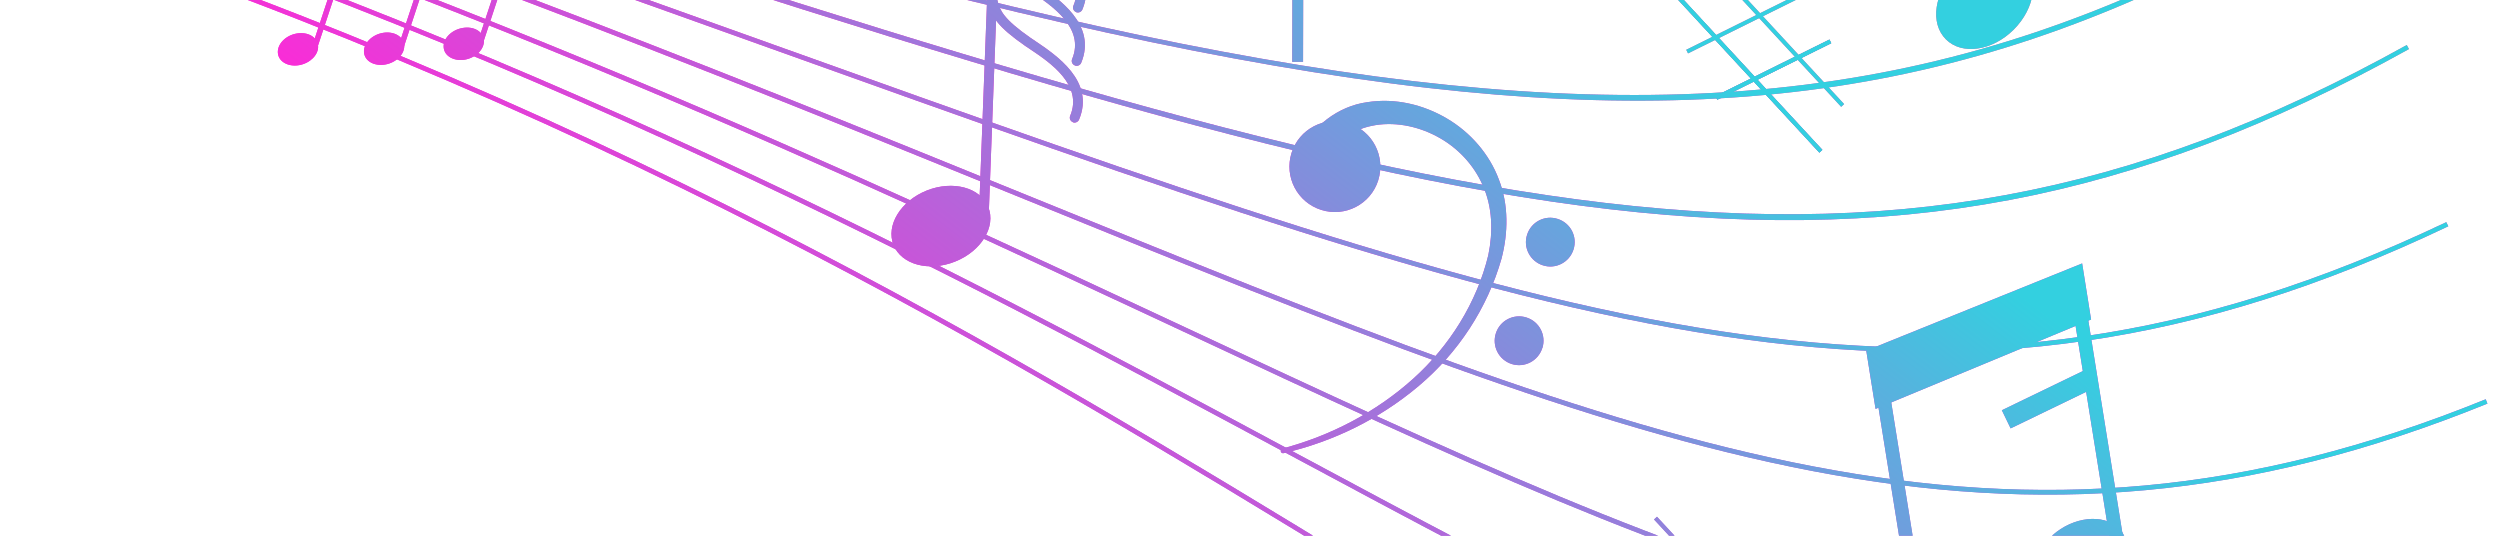 <svg width="336" height="72" viewBox="0 0 336 72" fill="none" xmlns="http://www.w3.org/2000/svg">
<path d="M132.83 27.837C133.882 30.474 131.889 33.755 128.373 35.154C124.857 36.565 121.155 35.575 120.091 32.938C119.039 30.301 121.032 27.02 124.548 25.609C128.063 24.21 131.765 25.201 132.83 27.837Z" fill="url(#paint0_linear_38_10)"/>
<path d="M132.013 29.93C131.74 29.843 131.542 29.583 131.555 29.274L133.213 -14.638C133.226 -14.997 133.535 -15.282 133.894 -15.269C134.253 -15.257 134.538 -14.947 134.526 -14.588L132.867 29.323C132.854 29.682 132.545 29.967 132.186 29.955C132.124 29.955 132.062 29.942 132.013 29.93Z" fill="url(#paint1_linear_38_10)"/>
<path d="M144.665 1.641C144.665 1.641 144.628 1.641 144.615 1.617C144.281 1.48 144.12 1.097 144.269 0.762C146.014 -3.397 141.545 -6.393 138.871 -8.188L138.19 -8.646C134.526 -11.197 133.647 -12.596 133.226 -14.428C133.152 -14.787 133.362 -15.134 133.721 -15.208C134.08 -15.282 134.427 -15.072 134.501 -14.713C134.798 -13.425 135.306 -12.237 138.933 -9.711L139.602 -9.265C142.412 -7.384 147.624 -3.868 145.47 1.282C145.334 1.592 144.987 1.753 144.665 1.654V1.641Z" fill="url(#paint2_linear_38_10)"/>
<path d="M144.244 16.436C144.244 16.436 144.207 16.436 144.182 16.411C143.848 16.275 143.687 15.891 143.836 15.557C145.581 11.398 141.1 8.389 138.425 6.594L137.757 6.148C134.092 3.598 133.213 2.199 132.793 0.367C132.718 0.008 132.929 -0.339 133.288 -0.413C133.634 -0.5 133.993 -0.277 134.068 0.082C134.365 1.37 134.872 2.558 138.5 5.084L139.143 5.517C141.954 7.411 147.19 10.915 145.024 16.077C144.888 16.387 144.541 16.548 144.219 16.448L144.244 16.436Z" fill="url(#paint3_linear_38_10)"/>
<path d="M144.492 8.809C144.492 8.809 144.455 8.809 144.442 8.784C144.108 8.648 143.947 8.265 144.096 7.93C145.829 3.771 141.372 0.775 138.71 -1.02L138.029 -1.491C134.377 -4.016 133.486 -5.415 133.065 -7.26C132.991 -7.607 133.201 -7.966 133.56 -8.04C133.907 -8.114 134.266 -7.904 134.34 -7.545C134.637 -6.245 135.157 -5.056 138.772 -2.556L139.441 -2.098C142.239 -0.216 147.451 3.3 145.309 8.45C145.173 8.76 144.826 8.921 144.504 8.822L144.492 8.809Z" fill="url(#paint4_linear_38_10)"/>
<path d="M253.532 50.011L251.747 50.297L257.322 85.061L259.106 84.775L253.532 50.011Z" fill="url(#paint5_linear_38_10)"/>
<path d="M285.314 71.688C286.837 74.015 285.537 77.556 282.429 79.574C279.322 81.604 275.559 81.344 274.048 79.004C272.538 76.677 273.825 73.136 276.945 71.106C280.065 69.088 283.816 69.335 285.326 71.675L285.314 71.688Z" fill="url(#paint6_linear_38_10)"/>
<path d="M279.894 38.233L278.109 38.519L283.684 73.284L285.468 72.998L279.894 38.233Z" fill="url(#paint7_linear_38_10)"/>
<path d="M252.074 54.962L281.043 42.942L279.842 35.402L250.823 47.126L252.074 54.962Z" fill="url(#paint8_linear_38_10)"/>
<path d="M280.828 49.437L269.048 55.135L270.229 57.575L282.009 51.878L280.828 49.437Z" fill="url(#paint9_linear_38_10)"/>
<path d="M271.956 -5.143C274.122 -2.989 273.528 1.096 270.644 3.981C267.759 6.853 263.674 7.447 261.52 5.28C259.365 3.114 259.947 -0.971 262.832 -3.844C265.716 -6.716 269.814 -7.298 271.956 -5.131V-5.143Z" fill="url(#paint10_linear_38_10)"/>
<path d="M42.753 6.172C42.828 7.348 41.689 8.499 40.191 8.759C38.693 9.007 37.417 8.264 37.343 7.088C37.269 5.912 38.408 4.748 39.894 4.501C41.391 4.253 42.667 4.996 42.741 6.172H42.753Z" fill="url(#paint11_linear_38_10)"/>
<path d="M42.531 6.766L41.85 6.543L46.665 -8.016L47.346 -7.793L42.531 6.766Z" fill="url(#paint12_linear_38_10)"/>
<path d="M54.329 6.086C54.403 7.262 53.264 8.413 51.766 8.673C50.268 8.921 48.993 8.19 48.919 7.002C48.844 5.838 49.983 4.662 51.481 4.414C52.967 4.167 54.242 4.922 54.329 6.086Z" fill="url(#paint13_linear_38_10)"/>
<path d="M54.143 6.717L53.462 6.482L58.278 -8.064L58.946 -7.842L54.143 6.717Z" fill="url(#paint14_linear_38_10)"/>
<path d="M65.037 5.417C65.112 6.593 63.973 7.757 62.475 8.017C60.989 8.265 59.702 7.522 59.627 6.346C59.541 5.182 60.692 4.006 62.19 3.758C63.688 3.498 64.963 4.253 65.037 5.43V5.417Z" fill="url(#paint15_linear_38_10)"/>
<path d="M64.815 6.11L64.134 5.887L68.95 -8.672L69.618 -8.449L64.815 6.11Z" fill="url(#paint16_linear_38_10)"/>
<path d="M173.671 8.326L173.758 -29.928C170.539 -25.533 167.097 -22.983 163.507 -22.339C159.645 -21.633 156.438 -23.292 154.42 -24.815L155.312 -26.003C157.082 -24.666 159.905 -23.206 163.235 -23.8C166.924 -24.468 170.502 -27.464 173.869 -32.738C174.043 -33.01 174.389 -33.147 174.699 -33.048C174.699 -33.048 174.699 -33.048 174.711 -33.048C175.021 -32.949 175.231 -32.664 175.231 -32.342L175.132 8.314H173.647L173.671 8.326Z" fill="url(#paint17_linear_38_10)"/>
<path d="M225.022 -1.385L224.622 -1.016L244.522 20.512L244.922 20.142L225.022 -1.385Z" fill="url(#paint18_linear_38_10)"/>
<path d="M225.022 -1.385L224.622 -1.016L244.522 20.512L244.922 20.142L225.022 -1.385Z" fill="url(#paint19_linear_38_10)"/>
<path d="M227.948 -7.536L227.548 -7.166L247.451 14.358L247.851 13.988L227.948 -7.536Z" fill="url(#paint20_linear_38_10)"/>
<path d="M241.958 -0.912L226.63 6.688L226.871 7.176L242.2 -0.424L241.958 -0.912Z" fill="url(#paint21_linear_38_10)"/>
<path d="M245.877 5.318L230.559 12.912L230.801 13.4L246.119 5.806L245.877 5.318Z" fill="url(#paint22_linear_38_10)"/>
<path d="M245.877 5.318L230.559 12.912L230.801 13.4L246.119 5.806L245.877 5.318Z" fill="url(#paint23_linear_38_10)"/>
<path d="M222.7 69.448L222.3 69.818L242.207 91.339L242.607 90.969L222.7 69.448Z" fill="url(#paint24_linear_38_10)"/>
<path d="M211.48 33.533C210.935 35.254 209.09 36.219 207.37 35.662C205.649 35.117 204.683 33.273 205.24 31.552C205.785 29.819 207.63 28.866 209.35 29.423C211.084 29.967 212.037 31.812 211.48 33.533Z" fill="url(#paint25_linear_38_10)"/>
<path d="M207.283 46.781C206.738 48.514 204.893 49.467 203.173 48.923C201.452 48.378 200.486 46.533 201.043 44.8C201.588 43.079 203.433 42.126 205.153 42.671C206.887 43.216 207.84 45.06 207.295 46.781H207.283Z" fill="url(#paint26_linear_38_10)"/>
<path d="M185.234 24.236C184.219 27.455 180.79 29.225 177.571 28.21C174.352 27.195 172.569 23.765 173.584 20.547C174.6 17.328 178.029 15.545 181.248 16.56C184.466 17.576 186.249 21.005 185.234 24.224V24.236Z" fill="url(#paint27_linear_38_10)"/>
<path d="M172.384 60.274C178.834 58.578 184.949 55.372 189.889 50.94C194.829 46.52 198.493 40.64 200.028 34.289C200.684 31.132 200.585 27.839 199.31 24.979C198.085 22.119 195.831 19.767 193.108 18.331C190.397 16.883 187.19 16.301 184.33 16.92C181.458 17.502 179.156 19.421 178.153 22.095C177.794 23.06 176.717 23.555 175.751 23.196C174.785 22.837 174.29 21.76 174.649 20.795C174.649 20.782 174.662 20.758 174.674 20.745L174.711 20.646C176.234 16.982 179.911 14.258 183.724 13.738C187.524 13.132 191.325 14.072 194.47 15.929C197.626 17.786 200.177 20.708 201.452 24.137C202.789 27.567 202.69 31.342 201.811 34.734C199.904 41.457 195.943 47.436 190.681 51.868C185.432 56.3 179.156 59.371 172.508 60.906C172.334 60.943 172.173 60.844 172.136 60.671C172.099 60.51 172.198 60.336 172.359 60.299H172.384V60.274Z" fill="url(#paint28_linear_38_10)"/>
<path d="M-368.881 -27.34L-369.24 -27.847C-367.383 -29.122 -365.006 -30.942 -362.27 -33.059C-346.226 -45.427 -316.365 -68.441 -264.914 -80.685C-201.652 -95.727 -126.37 -89.153 -41.233 -61.236C-33.854 -58.809 -26.612 -56.482 -19.58 -54.254C178.004 8.265 239.916 -6.789 307.536 -65.346L307.944 -64.876C240.139 -6.17 178.041 8.921 -19.778 -53.66C-26.835 -55.888 -34.028 -58.215 -41.431 -60.642C-43.746 -61.409 -46.086 -62.152 -48.376 -62.883C-242.791 -124.399 -332.249 -55.417 -361.886 -32.576C-364.635 -30.459 -366.999 -28.627 -368.881 -27.352V-27.34Z" fill="url(#paint29_linear_38_10)"/>
<path d="M-362.406 -8.88L-362.765 -9.388C-360.946 -10.638 -358.47 -12.644 -355.325 -15.194C-340.036 -27.599 -308.232 -53.411 -256.508 -68.156C-193.927 -85.995 -121.839 -82.269 -42.223 -57.075C-40.601 -56.556 -38.98 -56.036 -37.346 -55.503C-27.937 -52.433 -18.837 -49.511 -10.06 -46.738C86.43 -16.209 145.581 -2.938 190.372 -1.465C245.079 0.33 278.889 -16.184 312.822 -41.539L313.193 -41.044C279.161 -15.615 245.24 0.962 190.347 -0.846C141.421 -2.455 75.387 -18.14 -37.544 -54.921C-39.178 -55.454 -40.824 -55.986 -42.446 -56.494C-230.225 -115.918 -323.942 -39.855 -354.929 -14.724C-358.073 -12.173 -360.562 -10.155 -362.406 -8.893V-8.88Z" fill="url(#paint30_linear_38_10)"/>
<path d="M-355.919 9.577L-356.278 9.07C-354.619 7.931 -352.168 5.826 -348.776 2.929C-333.177 -10.429 -300.704 -38.234 -248.696 -55.603C-185.1 -76.835 -113.779 -75.226 -36.652 -50.825C-35.575 -50.49 -34.51 -50.144 -33.433 -49.797C174.006 17.277 237.403 34.288 318.133 -17.745L318.467 -17.226C277.23 9.354 241.749 17.5 191.919 11.818C139.032 5.789 68.268 -16.26 -33.631 -49.203C-34.708 -49.55 -35.785 -49.896 -36.862 -50.243C-157.468 -88.398 -262.252 -70.36 -348.392 3.387C-351.797 6.309 -354.26 8.413 -355.944 9.565L-355.919 9.577Z" fill="url(#paint31_linear_38_10)"/>
<path d="M-349.444 28.036L-349.803 27.529C-348.38 26.563 -345.966 24.372 -342.611 21.339C-328.015 8.129 -293.821 -22.808 -241.479 -42.926C-176.88 -67.76 -106.215 -68.342 -31.415 -44.684C-30.772 -44.486 -30.14 -44.275 -29.497 -44.077C-2.83 -35.523 21.794 -27.438 43.521 -20.295C193.195 28.878 249.214 47.262 323.469 6.049L323.766 6.594C286.824 27.095 254.587 33.186 212.47 27.64C170.651 22.131 119.992 5.492 43.31 -19.701C21.583 -26.832 -3.04 -34.928 -29.707 -43.483C-30.351 -43.693 -31.007 -43.904 -31.651 -44.102C-148.53 -81.081 -253.004 -58.921 -342.202 21.797C-345.57 24.842 -348.008 27.046 -349.457 28.036H-349.444Z" fill="url(#paint32_linear_38_10)"/>
<path d="M-342.957 46.507L-343.316 46C-342.202 45.232 -339.936 43.066 -336.804 40.07C-322.085 25.981 -287.606 -6.999 -234.88 -30.026C-169.192 -58.71 -99.059 -61.594 -26.426 -38.617C-26.141 -38.531 -25.869 -38.444 -25.584 -38.345C25.842 -21.979 67.241 -7.147 103.762 5.926C211.604 44.564 260.826 62.205 328.78 29.856L329.053 30.413C260.864 62.874 211.567 45.208 103.551 6.508C67.03 -6.578 25.644 -21.397 -25.77 -37.763C-26.03 -37.85 -26.302 -37.936 -26.562 -38.023C-104.828 -62.783 -221.831 -69.06 -336.359 40.503C-339.627 43.635 -341.793 45.703 -342.957 46.495V46.507Z" fill="url(#paint33_linear_38_10)"/>
<path d="M-336.482 64.965L-336.841 64.458C-336.049 63.913 -334.18 62.019 -331.332 59.147C-317.875 45.529 -282.134 9.354 -228.962 -16.767C-162.061 -49.636 -92.312 -54.972 -21.672 -32.614C-21.214 -32.465 -20.756 -32.329 -20.31 -32.18C46.022 -11.196 97.015 9.552 138.054 26.241C222.944 60.768 269.715 79.784 334.079 53.662L334.314 54.244C269.715 80.465 222.857 61.4 137.819 26.823C96.792 10.134 45.799 -10.602 -20.508 -31.586C-20.966 -31.735 -21.412 -31.871 -21.87 -32.02C-97.821 -56.049 -213.079 -59.664 -330.899 59.592C-333.87 62.588 -335.653 64.408 -336.495 64.978L-336.482 64.965Z" fill="url(#paint34_linear_38_10)"/>
<path d="M-330.008 83.425L-330.367 82.917C-329.909 82.608 -328.448 81.035 -326.244 78.671C-314.248 65.783 -277.74 26.588 -223.973 -2.95C-193.531 -19.676 -162.321 -30.644 -131.21 -35.572C-93.365 -41.563 -55.197 -38.654 -17.773 -26.918C-16.522 -26.522 -15.259 -26.126 -14.009 -25.73C60.853 -2.047 115.374 23.456 159.323 44.007C232.575 78.262 276.796 98.937 339.402 77.458L339.6 78.039C276.747 99.605 232.451 78.881 159.051 44.564C115.114 24.013 60.617 -1.465 -14.207 -25.135C-15.458 -25.531 -16.708 -25.928 -17.971 -26.311C-122.619 -59.118 -231.946 -21.681 -325.811 79.104C-328.2 81.667 -329.513 83.078 -330.033 83.437L-330.008 83.425Z" fill="url(#paint35_linear_38_10)"/>
<path d="M-323.533 101.882L-323.892 101.374C-323.719 101.25 -322.791 100.173 -321.602 98.811C-283.224 54.788 -245.502 27.342 -220.606 12.065C-189.52 -7.013 -157.939 -19.962 -126.754 -26.437C-88.561 -34.36 -50.58 -32.602 -13.861 -21.2C-12.165 -20.68 -10.481 -20.148 -8.81 -19.615C71.437 5.776 127.865 36.045 173.399 60.483C239.161 95.766 282.59 119.065 344.7 101.263L344.874 101.857C282.528 119.734 239 96.385 173.114 61.028C127.605 36.614 71.202 6.345 -8.983 -19.021C-10.654 -19.553 -12.338 -20.073 -14.034 -20.606C-157.976 -65.285 -276.737 48.313 -321.119 99.22C-322.741 101.089 -323.31 101.733 -323.533 101.882Z" fill="url(#paint36_linear_38_10)"/>
<path d="M-316.972 120.278L-317.467 119.894C-317.108 119.424 -281.157 72.95 -225.533 33.247C-192.863 9.923 -159.895 -6.53 -127.558 -15.666C-87.113 -27.093 -47.547 -27.019 -9.936 -15.48C-7.98 -14.874 -6.012 -14.267 -4.08 -13.661C79.41 12.758 136.866 47.818 183.229 76.119C243.791 113.085 287.542 139.777 350.012 125.057L350.16 125.663C287.431 140.445 243.593 113.692 182.907 76.651C136.568 48.375 79.15 13.328 -4.266 -13.066C-6.197 -13.685 -8.153 -14.28 -10.122 -14.886C-95.036 -40.959 -173.946 -2.828 -225.174 33.755C-280.711 73.395 -316.613 119.808 -316.972 120.278Z" fill="url(#paint37_linear_38_10)"/>
<g style="mix-blend-mode:multiply">
<path d="M132.83 27.837C133.882 30.474 131.889 33.755 128.373 35.154C124.857 36.565 121.155 35.575 120.091 32.938C119.039 30.301 121.032 27.02 124.548 25.609C128.063 24.21 131.765 25.201 132.83 27.837Z" fill="url(#paint38_linear_38_10)"/>
<path d="M132.013 29.93C131.74 29.843 131.542 29.583 131.555 29.274L133.213 -14.638C133.226 -14.997 133.535 -15.282 133.894 -15.269C134.253 -15.257 134.538 -14.947 134.526 -14.588L132.867 29.323C132.854 29.682 132.545 29.967 132.186 29.955C132.124 29.955 132.062 29.942 132.013 29.93Z" fill="url(#paint39_linear_38_10)"/>
<path d="M144.665 1.641C144.665 1.641 144.628 1.641 144.615 1.617C144.281 1.48 144.12 1.097 144.269 0.762C146.014 -3.397 141.545 -6.393 138.871 -8.188L138.19 -8.646C134.526 -11.197 133.647 -12.596 133.226 -14.428C133.152 -14.787 133.362 -15.134 133.721 -15.208C134.08 -15.282 134.427 -15.072 134.501 -14.713C134.798 -13.425 135.306 -12.237 138.933 -9.711L139.602 -9.265C142.412 -7.384 147.624 -3.868 145.47 1.282C145.334 1.592 144.987 1.753 144.665 1.654V1.641Z" fill="url(#paint40_linear_38_10)"/>
<path d="M144.244 16.436C144.244 16.436 144.207 16.436 144.182 16.411C143.848 16.275 143.687 15.891 143.836 15.557C145.581 11.398 141.1 8.389 138.425 6.594L137.757 6.148C134.092 3.598 133.213 2.199 132.793 0.367C132.718 0.008 132.929 -0.339 133.288 -0.413C133.634 -0.5 133.993 -0.277 134.068 0.082C134.365 1.37 134.872 2.558 138.5 5.084L139.143 5.517C141.954 7.411 147.19 10.915 145.024 16.077C144.888 16.387 144.541 16.548 144.219 16.448L144.244 16.436Z" fill="url(#paint41_linear_38_10)"/>
<path d="M144.492 8.809C144.492 8.809 144.455 8.809 144.442 8.784C144.108 8.648 143.947 8.265 144.096 7.93C145.829 3.771 141.372 0.775 138.71 -1.02L138.029 -1.491C134.377 -4.016 133.486 -5.415 133.065 -7.26C132.991 -7.607 133.201 -7.966 133.56 -8.04C133.907 -8.114 134.266 -7.904 134.34 -7.545C134.637 -6.245 135.157 -5.056 138.772 -2.556L139.441 -2.098C142.239 -0.216 147.451 3.3 145.309 8.45C145.173 8.76 144.826 8.921 144.504 8.822L144.492 8.809Z" fill="url(#paint42_linear_38_10)"/>
<path d="M253.532 50.011L251.747 50.297L257.322 85.061L259.106 84.775L253.532 50.011Z" fill="url(#paint43_linear_38_10)"/>
<path d="M285.314 71.688C286.837 74.015 285.537 77.556 282.429 79.574C279.322 81.604 275.559 81.344 274.048 79.004C272.538 76.677 273.825 73.136 276.945 71.106C280.065 69.088 283.816 69.335 285.326 71.675L285.314 71.688Z" fill="url(#paint44_linear_38_10)"/>
<path d="M279.894 38.233L278.109 38.519L283.684 73.284L285.468 72.998L279.894 38.233Z" fill="url(#paint45_linear_38_10)"/>
<path d="M252.074 54.962L281.043 42.942L279.842 35.402L250.823 47.126L252.074 54.962Z" fill="url(#paint46_linear_38_10)"/>
<path d="M280.828 49.437L269.048 55.135L270.229 57.575L282.009 51.878L280.828 49.437Z" fill="url(#paint47_linear_38_10)"/>
<path d="M271.956 -5.143C274.122 -2.989 273.528 1.096 270.644 3.981C267.759 6.853 263.674 7.447 261.52 5.28C259.365 3.114 259.947 -0.971 262.832 -3.844C265.716 -6.716 269.814 -7.298 271.956 -5.131V-5.143Z" fill="url(#paint48_linear_38_10)"/>
<path d="M42.753 6.172C42.828 7.348 41.689 8.499 40.191 8.759C38.693 9.007 37.417 8.264 37.343 7.088C37.269 5.912 38.408 4.748 39.894 4.501C41.391 4.253 42.667 4.996 42.741 6.172H42.753Z" fill="url(#paint49_linear_38_10)"/>
<path d="M42.531 6.766L41.85 6.543L46.665 -8.016L47.346 -7.793L42.531 6.766Z" fill="url(#paint50_linear_38_10)"/>
<path d="M54.329 6.086C54.403 7.262 53.264 8.413 51.766 8.673C50.268 8.921 48.993 8.19 48.919 7.002C48.844 5.838 49.983 4.662 51.481 4.414C52.967 4.167 54.242 4.922 54.329 6.086Z" fill="url(#paint51_linear_38_10)"/>
<path d="M54.143 6.717L53.462 6.482L58.278 -8.064L58.946 -7.842L54.143 6.717Z" fill="url(#paint52_linear_38_10)"/>
<path d="M65.037 5.417C65.112 6.593 63.973 7.757 62.475 8.017C60.989 8.265 59.702 7.522 59.627 6.346C59.541 5.182 60.692 4.006 62.19 3.758C63.688 3.498 64.963 4.253 65.037 5.43V5.417Z" fill="url(#paint53_linear_38_10)"/>
<path d="M64.815 6.11L64.134 5.887L68.95 -8.672L69.618 -8.449L64.815 6.11Z" fill="url(#paint54_linear_38_10)"/>
<path d="M173.671 8.326L173.758 -29.928C170.539 -25.533 167.097 -22.983 163.507 -22.339C159.645 -21.633 156.438 -23.292 154.42 -24.815L155.312 -26.003C157.082 -24.666 159.905 -23.206 163.235 -23.8C166.924 -24.468 170.502 -27.464 173.869 -32.738C174.043 -33.01 174.389 -33.147 174.699 -33.048C174.699 -33.048 174.699 -33.048 174.711 -33.048C175.021 -32.949 175.231 -32.664 175.231 -32.342L175.132 8.314H173.647L173.671 8.326Z" fill="url(#paint55_linear_38_10)"/>
<path d="M225.022 -1.385L224.622 -1.016L244.522 20.512L244.922 20.142L225.022 -1.385Z" fill="url(#paint56_linear_38_10)"/>
<path d="M225.022 -1.385L224.622 -1.016L244.522 20.512L244.922 20.142L225.022 -1.385Z" fill="url(#paint57_linear_38_10)"/>
<path d="M227.948 -7.536L227.548 -7.166L247.451 14.358L247.851 13.988L227.948 -7.536Z" fill="url(#paint58_linear_38_10)"/>
<path d="M241.958 -0.912L226.63 6.688L226.871 7.176L242.2 -0.424L241.958 -0.912Z" fill="url(#paint59_linear_38_10)"/>
<path d="M245.877 5.318L230.559 12.912L230.801 13.4L246.119 5.806L245.877 5.318Z" fill="url(#paint60_linear_38_10)"/>
<path d="M245.877 5.318L230.559 12.912L230.801 13.4L246.119 5.806L245.877 5.318Z" fill="url(#paint61_linear_38_10)"/>
<path d="M222.7 69.448L222.3 69.818L242.207 91.339L242.607 90.969L222.7 69.448Z" fill="url(#paint62_linear_38_10)"/>
<path d="M211.48 33.533C210.935 35.254 209.09 36.219 207.37 35.662C205.649 35.117 204.683 33.273 205.24 31.552C205.785 29.819 207.63 28.866 209.35 29.423C211.084 29.967 212.037 31.812 211.48 33.533Z" fill="url(#paint63_linear_38_10)"/>
<path d="M207.283 46.781C206.738 48.514 204.893 49.467 203.173 48.923C201.452 48.378 200.486 46.533 201.043 44.8C201.588 43.079 203.433 42.126 205.153 42.671C206.887 43.216 207.84 45.06 207.295 46.781H207.283Z" fill="url(#paint64_linear_38_10)"/>
<path d="M185.234 24.236C184.219 27.455 180.79 29.225 177.571 28.21C174.352 27.195 172.569 23.765 173.584 20.547C174.6 17.328 178.029 15.545 181.248 16.56C184.466 17.576 186.249 21.005 185.234 24.224V24.236Z" fill="url(#paint65_linear_38_10)"/>
<path d="M172.384 60.274C178.834 58.578 184.949 55.372 189.889 50.94C194.829 46.52 198.493 40.64 200.028 34.289C200.684 31.132 200.585 27.839 199.31 24.979C198.085 22.119 195.831 19.767 193.108 18.331C190.397 16.883 187.19 16.301 184.33 16.92C181.458 17.502 179.156 19.421 178.153 22.095C177.794 23.06 176.717 23.555 175.751 23.196C174.785 22.837 174.29 21.76 174.649 20.795C174.649 20.782 174.662 20.758 174.674 20.745L174.711 20.646C176.234 16.982 179.911 14.258 183.724 13.738C187.524 13.132 191.325 14.072 194.47 15.929C197.626 17.786 200.177 20.708 201.452 24.137C202.789 27.567 202.69 31.342 201.811 34.734C199.904 41.457 195.943 47.436 190.681 51.868C185.432 56.3 179.156 59.371 172.508 60.906C172.334 60.943 172.173 60.844 172.136 60.671C172.099 60.51 172.198 60.336 172.359 60.299H172.384V60.274Z" fill="url(#paint66_linear_38_10)"/>
<path d="M-368.881 -27.34L-369.24 -27.847C-367.383 -29.122 -365.006 -30.942 -362.27 -33.059C-346.226 -45.427 -316.365 -68.441 -264.914 -80.685C-201.652 -95.727 -126.37 -89.153 -41.233 -61.236C-33.854 -58.809 -26.612 -56.482 -19.58 -54.254C178.004 8.265 239.916 -6.789 307.536 -65.346L307.944 -64.876C240.139 -6.17 178.041 8.921 -19.778 -53.66C-26.835 -55.888 -34.028 -58.215 -41.431 -60.642C-43.746 -61.409 -46.086 -62.152 -48.376 -62.883C-242.791 -124.399 -332.249 -55.417 -361.886 -32.576C-364.635 -30.459 -366.999 -28.627 -368.881 -27.352V-27.34Z" fill="url(#paint67_linear_38_10)"/>
<path d="M-362.406 -8.88L-362.765 -9.388C-360.946 -10.638 -358.47 -12.644 -355.325 -15.194C-340.036 -27.599 -308.232 -53.411 -256.508 -68.156C-193.927 -85.995 -121.839 -82.269 -42.223 -57.075C-40.601 -56.556 -38.98 -56.036 -37.346 -55.503C-27.937 -52.433 -18.837 -49.511 -10.06 -46.738C86.43 -16.209 145.581 -2.938 190.372 -1.465C245.079 0.33 278.889 -16.184 312.822 -41.539L313.193 -41.044C279.161 -15.615 245.24 0.962 190.347 -0.846C141.421 -2.455 75.387 -18.14 -37.544 -54.921C-39.178 -55.454 -40.824 -55.986 -42.446 -56.494C-230.225 -115.918 -323.942 -39.855 -354.929 -14.724C-358.073 -12.173 -360.562 -10.155 -362.406 -8.893V-8.88Z" fill="url(#paint68_linear_38_10)"/>
<path d="M-355.919 9.577L-356.278 9.07C-354.619 7.931 -352.168 5.826 -348.776 2.929C-333.177 -10.429 -300.704 -38.234 -248.696 -55.603C-185.1 -76.835 -113.779 -75.226 -36.652 -50.825C-35.575 -50.49 -34.51 -50.144 -33.433 -49.797C174.006 17.277 237.403 34.288 318.133 -17.745L318.467 -17.226C277.23 9.354 241.749 17.5 191.919 11.818C139.032 5.789 68.268 -16.26 -33.631 -49.203C-34.708 -49.55 -35.785 -49.896 -36.862 -50.243C-157.468 -88.398 -262.252 -70.36 -348.392 3.387C-351.797 6.309 -354.26 8.413 -355.944 9.565L-355.919 9.577Z" fill="url(#paint69_linear_38_10)"/>
<path d="M-349.444 28.036L-349.803 27.529C-348.38 26.563 -345.966 24.372 -342.611 21.339C-328.015 8.129 -293.821 -22.808 -241.479 -42.926C-176.88 -67.76 -106.215 -68.342 -31.415 -44.684C-30.772 -44.486 -30.14 -44.275 -29.497 -44.077C-2.83 -35.523 21.794 -27.438 43.521 -20.295C193.195 28.878 249.214 47.262 323.469 6.049L323.766 6.594C286.824 27.095 254.587 33.186 212.47 27.64C170.651 22.131 119.992 5.492 43.31 -19.701C21.583 -26.832 -3.04 -34.928 -29.707 -43.483C-30.351 -43.693 -31.007 -43.904 -31.651 -44.102C-148.53 -81.081 -253.004 -58.921 -342.202 21.797C-345.57 24.842 -348.008 27.046 -349.457 28.036H-349.444Z" fill="url(#paint70_linear_38_10)"/>
<path d="M-342.957 46.507L-343.316 46C-342.202 45.232 -339.936 43.066 -336.804 40.07C-322.085 25.981 -287.606 -6.999 -234.88 -30.026C-169.192 -58.71 -99.059 -61.594 -26.426 -38.617C-26.141 -38.531 -25.869 -38.444 -25.584 -38.345C25.842 -21.979 67.241 -7.147 103.762 5.926C211.604 44.564 260.826 62.205 328.78 29.856L329.053 30.413C260.864 62.874 211.567 45.208 103.551 6.508C67.03 -6.578 25.644 -21.397 -25.77 -37.763C-26.03 -37.85 -26.302 -37.936 -26.562 -38.023C-104.828 -62.783 -221.831 -69.06 -336.359 40.503C-339.627 43.635 -341.793 45.703 -342.957 46.495V46.507Z" fill="url(#paint71_linear_38_10)"/>
<path d="M-336.482 64.965L-336.841 64.458C-336.049 63.913 -334.18 62.019 -331.332 59.147C-317.875 45.529 -282.134 9.354 -228.962 -16.767C-162.061 -49.636 -92.312 -54.972 -21.672 -32.614C-21.214 -32.465 -20.756 -32.329 -20.31 -32.18C46.022 -11.196 97.015 9.552 138.054 26.241C222.944 60.768 269.715 79.784 334.079 53.662L334.314 54.244C269.715 80.465 222.857 61.4 137.819 26.823C96.792 10.134 45.799 -10.602 -20.508 -31.586C-20.966 -31.735 -21.412 -31.871 -21.87 -32.02C-97.821 -56.049 -213.079 -59.664 -330.899 59.592C-333.87 62.588 -335.653 64.408 -336.495 64.978L-336.482 64.965Z" fill="url(#paint72_linear_38_10)"/>
<path d="M-330.008 83.425L-330.367 82.917C-329.909 82.608 -328.448 81.035 -326.244 78.671C-314.248 65.783 -277.74 26.588 -223.973 -2.95C-193.531 -19.676 -162.321 -30.644 -131.21 -35.572C-93.365 -41.563 -55.197 -38.654 -17.773 -26.918C-16.522 -26.522 -15.259 -26.126 -14.009 -25.73C60.853 -2.047 115.374 23.456 159.323 44.007C232.575 78.262 276.796 98.937 339.402 77.458L339.6 78.039C276.747 99.605 232.451 78.881 159.051 44.564C115.114 24.013 60.617 -1.465 -14.207 -25.135C-15.458 -25.531 -16.708 -25.928 -17.971 -26.311C-122.619 -59.118 -231.946 -21.681 -325.811 79.104C-328.2 81.667 -329.513 83.078 -330.033 83.437L-330.008 83.425Z" fill="url(#paint73_linear_38_10)"/>
<path d="M-323.533 101.882L-323.892 101.374C-323.719 101.25 -322.791 100.173 -321.602 98.811C-283.224 54.788 -245.502 27.342 -220.606 12.065C-189.52 -7.013 -157.939 -19.962 -126.754 -26.437C-88.561 -34.36 -50.58 -32.602 -13.861 -21.2C-12.165 -20.68 -10.481 -20.148 -8.81 -19.615C71.437 5.776 127.865 36.045 173.399 60.483C239.161 95.766 282.59 119.065 344.7 101.263L344.874 101.857C282.528 119.734 239 96.385 173.114 61.028C127.605 36.614 71.202 6.345 -8.983 -19.021C-10.654 -19.553 -12.338 -20.073 -14.034 -20.606C-157.976 -65.285 -276.737 48.313 -321.119 99.22C-322.741 101.089 -323.31 101.733 -323.533 101.882Z" fill="url(#paint74_linear_38_10)"/>
<path d="M-316.972 120.278L-317.467 119.894C-317.108 119.424 -281.157 72.95 -225.533 33.247C-192.863 9.923 -159.895 -6.53 -127.558 -15.666C-87.113 -27.093 -47.547 -27.019 -9.936 -15.48C-7.98 -14.874 -6.012 -14.267 -4.08 -13.661C79.41 12.758 136.866 47.818 183.229 76.119C243.791 113.085 287.542 139.777 350.012 125.057L350.16 125.663C287.431 140.445 243.593 113.692 182.907 76.651C136.568 48.375 79.15 13.328 -4.266 -13.066C-6.197 -13.685 -8.153 -14.28 -10.122 -14.886C-95.036 -40.959 -173.946 -2.828 -225.174 33.755C-280.711 73.395 -316.613 119.808 -316.972 120.278Z" fill="url(#paint75_linear_38_10)"/>
</g>
<defs>
<linearGradient id="paint0_linear_38_10" x1="113.294" y1="128.412" x2="143.823" y2="-98.995" gradientUnits="userSpaceOnUse">
<stop stop-color="#33D0E0"/>
<stop offset="0.24" stop-color="#987CDB"/>
<stop offset="0.48" stop-color="#FA2CD7"/>
<stop offset="0.73" stop-color="#FC8682"/>
<stop offset="0.91" stop-color="#FDC347"/>
<stop offset="1" stop-color="#FEDC31"/>
</linearGradient>
<linearGradient id="paint1_linear_38_10" x1="116.736" y1="128.871" x2="147.265" y2="-98.537" gradientUnits="userSpaceOnUse">
<stop stop-color="#33D0E0"/>
<stop offset="0.24" stop-color="#987CDB"/>
<stop offset="0.48" stop-color="#FA2CD7"/>
<stop offset="0.73" stop-color="#FC8682"/>
<stop offset="0.91" stop-color="#FDC347"/>
<stop offset="1" stop-color="#FEDC31"/>
</linearGradient>
<linearGradient id="paint2_linear_38_10" x1="121.18" y1="129.464" x2="151.709" y2="-97.931" gradientUnits="userSpaceOnUse">
<stop stop-color="#33D0E0"/>
<stop offset="0.24" stop-color="#987CDB"/>
<stop offset="0.48" stop-color="#FA2CD7"/>
<stop offset="0.73" stop-color="#FC8682"/>
<stop offset="0.91" stop-color="#FDC347"/>
<stop offset="1" stop-color="#FEDC31"/>
</linearGradient>
<linearGradient id="paint3_linear_38_10" x1="122.715" y1="129.676" x2="153.244" y2="-97.732" gradientUnits="userSpaceOnUse">
<stop stop-color="#33D0E0"/>
<stop offset="0.24" stop-color="#987CDB"/>
<stop offset="0.48" stop-color="#FA2CD7"/>
<stop offset="0.73" stop-color="#FC8682"/>
<stop offset="0.91" stop-color="#FDC347"/>
<stop offset="1" stop-color="#FEDC31"/>
</linearGradient>
<linearGradient id="paint4_linear_38_10" x1="121.948" y1="129.563" x2="152.477" y2="-97.832" gradientUnits="userSpaceOnUse">
<stop stop-color="#33D0E0"/>
<stop offset="0.24" stop-color="#987CDB"/>
<stop offset="0.48" stop-color="#FA2CD7"/>
<stop offset="0.73" stop-color="#FC8682"/>
<stop offset="0.91" stop-color="#FDC347"/>
<stop offset="1" stop-color="#FEDC31"/>
</linearGradient>
<linearGradient id="paint5_linear_38_10" x1="244.868" y1="146.074" x2="275.397" y2="-81.334" gradientUnits="userSpaceOnUse">
<stop stop-color="#33D0E0"/>
<stop offset="0.24" stop-color="#987CDB"/>
<stop offset="0.48" stop-color="#FA2CD7"/>
<stop offset="0.73" stop-color="#FC8682"/>
<stop offset="0.91" stop-color="#FDC347"/>
<stop offset="1" stop-color="#FEDC31"/>
</linearGradient>
<linearGradient id="paint6_linear_38_10" x1="269.74" y1="149.409" x2="300.269" y2="-77.986" gradientUnits="userSpaceOnUse">
<stop stop-color="#33D0E0"/>
<stop offset="0.24" stop-color="#987CDB"/>
<stop offset="0.48" stop-color="#FA2CD7"/>
<stop offset="0.73" stop-color="#FC8682"/>
<stop offset="0.91" stop-color="#FDC347"/>
<stop offset="1" stop-color="#FEDC31"/>
</linearGradient>
<linearGradient id="paint7_linear_38_10" x1="269.233" y1="149.34" x2="299.761" y2="-78.069" gradientUnits="userSpaceOnUse">
<stop stop-color="#33D0E0"/>
<stop offset="0.24" stop-color="#987CDB"/>
<stop offset="0.48" stop-color="#FA2CD7"/>
<stop offset="0.73" stop-color="#FC8682"/>
<stop offset="0.91" stop-color="#FDC347"/>
<stop offset="1" stop-color="#FEDC31"/>
</linearGradient>
<linearGradient id="paint8_linear_38_10" x1="252.235" y1="147.057" x2="282.764" y2="-80.338" gradientUnits="userSpaceOnUse">
<stop stop-color="#33D0E0"/>
<stop offset="0.24" stop-color="#987CDB"/>
<stop offset="0.48" stop-color="#FA2CD7"/>
<stop offset="0.73" stop-color="#FC8682"/>
<stop offset="0.91" stop-color="#FDC347"/>
<stop offset="1" stop-color="#FEDC31"/>
</linearGradient>
<linearGradient id="paint9_linear_38_10" x1="262.796" y1="148.477" x2="293.337" y2="-78.931" gradientUnits="userSpaceOnUse">
<stop stop-color="#33D0E0"/>
<stop offset="0.24" stop-color="#987CDB"/>
<stop offset="0.48" stop-color="#FA2CD7"/>
<stop offset="0.73" stop-color="#FC8682"/>
<stop offset="0.91" stop-color="#FDC347"/>
<stop offset="1" stop-color="#FEDC31"/>
</linearGradient>
<linearGradient id="paint10_linear_38_10" x1="247.085" y1="146.375" x2="277.614" y2="-81.033" gradientUnits="userSpaceOnUse">
<stop stop-color="#33D0E0"/>
<stop offset="0.24" stop-color="#987CDB"/>
<stop offset="0.48" stop-color="#FA2CD7"/>
<stop offset="0.73" stop-color="#FC8682"/>
<stop offset="0.91" stop-color="#FDC347"/>
<stop offset="1" stop-color="#FEDC31"/>
</linearGradient>
<linearGradient id="paint11_linear_38_10" x1="25.285" y1="116.589" x2="55.814" y2="-110.806" gradientUnits="userSpaceOnUse">
<stop stop-color="#33D0E0"/>
<stop offset="0.24" stop-color="#987CDB"/>
<stop offset="0.48" stop-color="#FA2CD7"/>
<stop offset="0.73" stop-color="#FC8682"/>
<stop offset="0.91" stop-color="#FDC347"/>
<stop offset="1" stop-color="#FEDC31"/>
</linearGradient>
<linearGradient id="paint12_linear_38_10" x1="28.801" y1="117.059" x2="59.33" y2="-110.336" gradientUnits="userSpaceOnUse">
<stop stop-color="#33D0E0"/>
<stop offset="0.24" stop-color="#987CDB"/>
<stop offset="0.48" stop-color="#FA2CD7"/>
<stop offset="0.73" stop-color="#FC8682"/>
<stop offset="0.91" stop-color="#FDC347"/>
<stop offset="1" stop-color="#FEDC31"/>
</linearGradient>
<linearGradient id="paint13_linear_38_10" x1="36.65" y1="118.112" x2="67.179" y2="-109.283" gradientUnits="userSpaceOnUse">
<stop stop-color="#33D0E0"/>
<stop offset="0.24" stop-color="#987CDB"/>
<stop offset="0.48" stop-color="#FA2CD7"/>
<stop offset="0.73" stop-color="#FC8682"/>
<stop offset="0.91" stop-color="#FDC347"/>
<stop offset="1" stop-color="#FEDC31"/>
</linearGradient>
<linearGradient id="paint14_linear_38_10" x1="40.191" y1="118.595" x2="70.72" y2="-108.813" gradientUnits="userSpaceOnUse">
<stop stop-color="#33D0E0"/>
<stop offset="0.24" stop-color="#987CDB"/>
<stop offset="0.48" stop-color="#FA2CD7"/>
<stop offset="0.73" stop-color="#FC8682"/>
<stop offset="0.91" stop-color="#FDC347"/>
<stop offset="1" stop-color="#FEDC31"/>
</linearGradient>
<linearGradient id="paint15_linear_38_10" x1="47.086" y1="119.523" x2="77.615" y2="-107.884" gradientUnits="userSpaceOnUse">
<stop stop-color="#33D0E0"/>
<stop offset="0.24" stop-color="#987CDB"/>
<stop offset="0.48" stop-color="#FA2CD7"/>
<stop offset="0.73" stop-color="#FC8682"/>
<stop offset="0.91" stop-color="#FDC347"/>
<stop offset="1" stop-color="#FEDC31"/>
</linearGradient>
<linearGradient id="paint16_linear_38_10" x1="50.602" y1="119.993" x2="81.131" y2="-107.414" gradientUnits="userSpaceOnUse">
<stop stop-color="#33D0E0"/>
<stop offset="0.24" stop-color="#987CDB"/>
<stop offset="0.48" stop-color="#FA2CD7"/>
<stop offset="0.73" stop-color="#FC8682"/>
<stop offset="0.91" stop-color="#FDC347"/>
<stop offset="1" stop-color="#FEDC31"/>
</linearGradient>
<linearGradient id="paint17_linear_38_10" x1="145.853" y1="132.782" x2="176.395" y2="-94.626" gradientUnits="userSpaceOnUse">
<stop stop-color="#33D0E0"/>
<stop offset="0.24" stop-color="#987CDB"/>
<stop offset="0.48" stop-color="#FA2CD7"/>
<stop offset="0.73" stop-color="#FC8682"/>
<stop offset="0.91" stop-color="#FDC347"/>
<stop offset="1" stop-color="#FEDC31"/>
</linearGradient>
<linearGradient id="paint18_linear_38_10" x1="216.964" y1="142.335" x2="247.492" y2="-85.074" gradientUnits="userSpaceOnUse">
<stop stop-color="#33D0E0"/>
<stop offset="0.24" stop-color="#987CDB"/>
<stop offset="0.48" stop-color="#FA2CD7"/>
<stop offset="0.73" stop-color="#FC8682"/>
<stop offset="0.91" stop-color="#FDC347"/>
<stop offset="1" stop-color="#FEDC31"/>
</linearGradient>
<linearGradient id="paint19_linear_38_10" x1="216.964" y1="142.335" x2="247.492" y2="-85.074" gradientUnits="userSpaceOnUse">
<stop stop-color="#33D0E0"/>
<stop offset="0.24" stop-color="#987CDB"/>
<stop offset="0.48" stop-color="#FA2CD7"/>
<stop offset="0.73" stop-color="#FC8682"/>
<stop offset="0.91" stop-color="#FDC347"/>
<stop offset="1" stop-color="#FEDC31"/>
</linearGradient>
<linearGradient id="paint20_linear_38_10" x1="218.997" y1="142.604" x2="249.525" y2="-84.793" gradientUnits="userSpaceOnUse">
<stop stop-color="#33D0E0"/>
<stop offset="0.24" stop-color="#987CDB"/>
<stop offset="0.48" stop-color="#FA2CD7"/>
<stop offset="0.73" stop-color="#FC8682"/>
<stop offset="0.91" stop-color="#FDC347"/>
<stop offset="1" stop-color="#FEDC31"/>
</linearGradient>
<linearGradient id="paint21_linear_38_10" x1="215.736" y1="142.159" x2="246.266" y2="-85.249" gradientUnits="userSpaceOnUse">
<stop stop-color="#33D0E0"/>
<stop offset="0.24" stop-color="#987CDB"/>
<stop offset="0.48" stop-color="#FA2CD7"/>
<stop offset="0.73" stop-color="#FC8682"/>
<stop offset="0.91" stop-color="#FDC347"/>
<stop offset="1" stop-color="#FEDC31"/>
</linearGradient>
<linearGradient id="paint22_linear_38_10" x1="220.42" y1="142.783" x2="250.949" y2="-84.613" gradientUnits="userSpaceOnUse">
<stop stop-color="#33D0E0"/>
<stop offset="0.24" stop-color="#987CDB"/>
<stop offset="0.48" stop-color="#FA2CD7"/>
<stop offset="0.73" stop-color="#FC8682"/>
<stop offset="0.91" stop-color="#FDC347"/>
<stop offset="1" stop-color="#FEDC31"/>
</linearGradient>
<linearGradient id="paint23_linear_38_10" x1="220.42" y1="142.783" x2="250.949" y2="-84.613" gradientUnits="userSpaceOnUse">
<stop stop-color="#33D0E0"/>
<stop offset="0.24" stop-color="#987CDB"/>
<stop offset="0.48" stop-color="#FA2CD7"/>
<stop offset="0.73" stop-color="#FC8682"/>
<stop offset="0.91" stop-color="#FDC347"/>
<stop offset="1" stop-color="#FEDC31"/>
</linearGradient>
<linearGradient id="paint24_linear_38_10" x1="223.987" y1="143.282" x2="254.516" y2="-84.126" gradientUnits="userSpaceOnUse">
<stop stop-color="#33D0E0"/>
<stop offset="0.24" stop-color="#987CDB"/>
<stop offset="0.48" stop-color="#FA2CD7"/>
<stop offset="0.73" stop-color="#FC8682"/>
<stop offset="0.91" stop-color="#FDC347"/>
<stop offset="1" stop-color="#FEDC31"/>
</linearGradient>
<linearGradient id="paint25_linear_38_10" x1="194.024" y1="139.246" x2="224.553" y2="-88.15" gradientUnits="userSpaceOnUse">
<stop stop-color="#33D0E0"/>
<stop offset="0.24" stop-color="#987CDB"/>
<stop offset="0.48" stop-color="#FA2CD7"/>
<stop offset="0.73" stop-color="#FC8682"/>
<stop offset="0.91" stop-color="#FDC347"/>
<stop offset="1" stop-color="#FEDC31"/>
</linearGradient>
<linearGradient id="paint26_linear_38_10" x1="191.659" y1="138.937" x2="222.188" y2="-88.47" gradientUnits="userSpaceOnUse">
<stop stop-color="#33D0E0"/>
<stop offset="0.24" stop-color="#987CDB"/>
<stop offset="0.48" stop-color="#FA2CD7"/>
<stop offset="0.73" stop-color="#FC8682"/>
<stop offset="0.91" stop-color="#FDC347"/>
<stop offset="1" stop-color="#FEDC31"/>
</linearGradient>
<linearGradient id="paint27_linear_38_10" x1="164.25" y1="135.247" x2="194.779" y2="-92.148" gradientUnits="userSpaceOnUse">
<stop stop-color="#33D0E0"/>
<stop offset="0.24" stop-color="#987CDB"/>
<stop offset="0.48" stop-color="#FA2CD7"/>
<stop offset="0.73" stop-color="#FC8682"/>
<stop offset="0.91" stop-color="#FDC347"/>
<stop offset="1" stop-color="#FEDC31"/>
</linearGradient>
<linearGradient id="paint28_linear_38_10" x1="173.684" y1="136.523" x2="204.225" y2="-90.885" gradientUnits="userSpaceOnUse">
<stop stop-color="#33D0E0"/>
<stop offset="0.24" stop-color="#987CDB"/>
<stop offset="0.48" stop-color="#FA2CD7"/>
<stop offset="0.73" stop-color="#FC8682"/>
<stop offset="0.91" stop-color="#FDC347"/>
<stop offset="1" stop-color="#FEDC31"/>
</linearGradient>
<linearGradient id="paint29_linear_38_10" x1="-51.149" y1="106.327" x2="-20.62" y2="-121.068" gradientUnits="userSpaceOnUse">
<stop stop-color="#33D0E0"/>
<stop offset="0.24" stop-color="#987CDB"/>
<stop offset="0.48" stop-color="#FA2CD7"/>
<stop offset="0.73" stop-color="#FC8682"/>
<stop offset="0.91" stop-color="#FDC347"/>
<stop offset="1" stop-color="#FEDC31"/>
</linearGradient>
<linearGradient id="paint30_linear_38_10" x1="-42.582" y1="107.479" x2="-12.053" y2="-119.916" gradientUnits="userSpaceOnUse">
<stop stop-color="#33D0E0"/>
<stop offset="0.24" stop-color="#987CDB"/>
<stop offset="0.48" stop-color="#FA2CD7"/>
<stop offset="0.73" stop-color="#FC8682"/>
<stop offset="0.91" stop-color="#FDC347"/>
<stop offset="1" stop-color="#FEDC31"/>
</linearGradient>
<linearGradient id="paint31_linear_38_10" x1="-34.027" y1="108.629" x2="-3.486" y2="-118.766" gradientUnits="userSpaceOnUse">
<stop stop-color="#33D0E0"/>
<stop offset="0.24" stop-color="#987CDB"/>
<stop offset="0.48" stop-color="#FA2CD7"/>
<stop offset="0.73" stop-color="#FC8682"/>
<stop offset="0.91" stop-color="#FDC347"/>
<stop offset="1" stop-color="#FEDC31"/>
</linearGradient>
<linearGradient id="paint32_linear_38_10" x1="-25.461" y1="109.781" x2="5.068" y2="-117.626" gradientUnits="userSpaceOnUse">
<stop stop-color="#33D0E0"/>
<stop offset="0.24" stop-color="#987CDB"/>
<stop offset="0.48" stop-color="#FA2CD7"/>
<stop offset="0.73" stop-color="#FC8682"/>
<stop offset="0.91" stop-color="#FDC347"/>
<stop offset="1" stop-color="#FEDC31"/>
</linearGradient>
<linearGradient id="paint33_linear_38_10" x1="-16.893" y1="110.933" x2="13.636" y2="-116.475" gradientUnits="userSpaceOnUse">
<stop stop-color="#33D0E0"/>
<stop offset="0.24" stop-color="#987CDB"/>
<stop offset="0.48" stop-color="#FA2CD7"/>
<stop offset="0.73" stop-color="#FC8682"/>
<stop offset="0.91" stop-color="#FDC347"/>
<stop offset="1" stop-color="#FEDC31"/>
</linearGradient>
<linearGradient id="paint34_linear_38_10" x1="-8.339" y1="112.083" x2="22.19" y2="-115.324" gradientUnits="userSpaceOnUse">
<stop stop-color="#33D0E0"/>
<stop offset="0.24" stop-color="#987CDB"/>
<stop offset="0.48" stop-color="#FA2CD7"/>
<stop offset="0.73" stop-color="#FC8682"/>
<stop offset="0.91" stop-color="#FDC347"/>
<stop offset="1" stop-color="#FEDC31"/>
</linearGradient>
<linearGradient id="paint35_linear_38_10" x1="0.228" y1="113.236" x2="30.757" y2="-114.172" gradientUnits="userSpaceOnUse">
<stop stop-color="#33D0E0"/>
<stop offset="0.24" stop-color="#987CDB"/>
<stop offset="0.48" stop-color="#FA2CD7"/>
<stop offset="0.73" stop-color="#FC8682"/>
<stop offset="0.91" stop-color="#FDC347"/>
<stop offset="1" stop-color="#FEDC31"/>
</linearGradient>
<linearGradient id="paint36_linear_38_10" x1="8.782" y1="114.373" x2="39.324" y2="-113.022" gradientUnits="userSpaceOnUse">
<stop stop-color="#33D0E0"/>
<stop offset="0.24" stop-color="#987CDB"/>
<stop offset="0.48" stop-color="#FA2CD7"/>
<stop offset="0.73" stop-color="#FC8682"/>
<stop offset="0.91" stop-color="#FDC347"/>
<stop offset="1" stop-color="#FEDC31"/>
</linearGradient>
<linearGradient id="paint37_linear_38_10" x1="17.325" y1="115.524" x2="47.854" y2="-111.883" gradientUnits="userSpaceOnUse">
<stop stop-color="#33D0E0"/>
<stop offset="0.24" stop-color="#987CDB"/>
<stop offset="0.48" stop-color="#FA2CD7"/>
<stop offset="0.73" stop-color="#FC8682"/>
<stop offset="0.91" stop-color="#FDC347"/>
<stop offset="1" stop-color="#FEDC31"/>
</linearGradient>
<linearGradient id="paint38_linear_38_10" x1="175.862" y1="-33.988" x2="26.374" y2="160.773" gradientUnits="userSpaceOnUse">
<stop stop-color="#33D0E0"/>
<stop offset="0.24" stop-color="#987CDB"/>
<stop offset="0.48" stop-color="#FA2CD7"/>
<stop offset="0.73" stop-color="#FC8682"/>
<stop offset="0.91" stop-color="#FDC347"/>
<stop offset="1" stop-color="#FEDC31"/>
</linearGradient>
<linearGradient id="paint39_linear_38_10" x1="168.892" y1="-39.336" x2="19.392" y2="155.425" gradientUnits="userSpaceOnUse">
<stop stop-color="#33D0E0"/>
<stop offset="0.24" stop-color="#987CDB"/>
<stop offset="0.48" stop-color="#FA2CD7"/>
<stop offset="0.73" stop-color="#FC8682"/>
<stop offset="0.91" stop-color="#FDC347"/>
<stop offset="1" stop-color="#FEDC31"/>
</linearGradient>
<linearGradient id="paint40_linear_38_10" x1="166.033" y1="-41.528" x2="16.545" y2="153.234" gradientUnits="userSpaceOnUse">
<stop stop-color="#33D0E0"/>
<stop offset="0.24" stop-color="#987CDB"/>
<stop offset="0.48" stop-color="#FA2CD7"/>
<stop offset="0.73" stop-color="#FC8682"/>
<stop offset="0.91" stop-color="#FDC347"/>
<stop offset="1" stop-color="#FEDC31"/>
</linearGradient>
<linearGradient id="paint41_linear_38_10" x1="172.916" y1="-36.253" x2="23.416" y2="158.509" gradientUnits="userSpaceOnUse">
<stop stop-color="#33D0E0"/>
<stop offset="0.24" stop-color="#987CDB"/>
<stop offset="0.48" stop-color="#FA2CD7"/>
<stop offset="0.73" stop-color="#FC8682"/>
<stop offset="0.91" stop-color="#FDC347"/>
<stop offset="1" stop-color="#FEDC31"/>
</linearGradient>
<linearGradient id="paint42_linear_38_10" x1="169.388" y1="-38.965" x2="19.887" y2="155.797" gradientUnits="userSpaceOnUse">
<stop stop-color="#33D0E0"/>
<stop offset="0.24" stop-color="#987CDB"/>
<stop offset="0.48" stop-color="#FA2CD7"/>
<stop offset="0.73" stop-color="#FC8682"/>
<stop offset="0.91" stop-color="#FDC347"/>
<stop offset="1" stop-color="#FEDC31"/>
</linearGradient>
<linearGradient id="paint43_linear_38_10" x1="274.963" y1="42.069" x2="125.462" y2="236.83" gradientUnits="userSpaceOnUse">
<stop stop-color="#33D0E0"/>
<stop offset="0.24" stop-color="#987CDB"/>
<stop offset="0.48" stop-color="#FA2CD7"/>
<stop offset="0.73" stop-color="#FC8682"/>
<stop offset="0.91" stop-color="#FDC347"/>
<stop offset="1" stop-color="#FEDC31"/>
</linearGradient>
<linearGradient id="paint44_linear_38_10" x1="294.005" y1="56.696" x2="144.504" y2="251.457" gradientUnits="userSpaceOnUse">
<stop stop-color="#33D0E0"/>
<stop offset="0.24" stop-color="#987CDB"/>
<stop offset="0.48" stop-color="#FA2CD7"/>
<stop offset="0.73" stop-color="#FC8682"/>
<stop offset="0.91" stop-color="#FDC347"/>
<stop offset="1" stop-color="#FEDC31"/>
</linearGradient>
<linearGradient id="paint45_linear_38_10" x1="285.872" y1="50.436" x2="136.372" y2="245.213" gradientUnits="userSpaceOnUse">
<stop stop-color="#33D0E0"/>
<stop offset="0.24" stop-color="#987CDB"/>
<stop offset="0.48" stop-color="#FA2CD7"/>
<stop offset="0.73" stop-color="#FC8682"/>
<stop offset="0.91" stop-color="#FDC347"/>
<stop offset="1" stop-color="#FEDC31"/>
</linearGradient>
<linearGradient id="paint46_linear_38_10" x1="270.705" y1="38.807" x2="121.217" y2="233.581" gradientUnits="userSpaceOnUse">
<stop stop-color="#33D0E0"/>
<stop offset="0.24" stop-color="#987CDB"/>
<stop offset="0.48" stop-color="#FA2CD7"/>
<stop offset="0.73" stop-color="#FC8682"/>
<stop offset="0.91" stop-color="#FDC347"/>
<stop offset="1" stop-color="#FEDC31"/>
</linearGradient>
<linearGradient id="paint47_linear_38_10" x1="280.846" y1="46.565" x2="131.345" y2="241.339" gradientUnits="userSpaceOnUse">
<stop stop-color="#33D0E0"/>
<stop offset="0.24" stop-color="#987CDB"/>
<stop offset="0.48" stop-color="#FA2CD7"/>
<stop offset="0.73" stop-color="#FC8682"/>
<stop offset="0.91" stop-color="#FDC347"/>
<stop offset="1" stop-color="#FEDC31"/>
</linearGradient>
<linearGradient id="paint48_linear_38_10" x1="249.486" y1="22.526" x2="99.998" y2="217.287" gradientUnits="userSpaceOnUse">
<stop stop-color="#33D0E0"/>
<stop offset="0.24" stop-color="#987CDB"/>
<stop offset="0.48" stop-color="#FA2CD7"/>
<stop offset="0.73" stop-color="#FC8682"/>
<stop offset="0.91" stop-color="#FDC347"/>
<stop offset="1" stop-color="#FEDC31"/>
</linearGradient>
<linearGradient id="paint49_linear_38_10" x1="110.026" y1="-84.523" x2="-39.473" y2="110.239" gradientUnits="userSpaceOnUse">
<stop stop-color="#33D0E0"/>
<stop offset="0.24" stop-color="#987CDB"/>
<stop offset="0.48" stop-color="#FA2CD7"/>
<stop offset="0.73" stop-color="#FC8682"/>
<stop offset="0.91" stop-color="#FDC347"/>
<stop offset="1" stop-color="#FEDC31"/>
</linearGradient>
<linearGradient id="paint50_linear_38_10" x1="109.382" y1="-85.019" x2="-40.118" y2="109.743" gradientUnits="userSpaceOnUse">
<stop stop-color="#33D0E0"/>
<stop offset="0.24" stop-color="#987CDB"/>
<stop offset="0.48" stop-color="#FA2CD7"/>
<stop offset="0.73" stop-color="#FC8682"/>
<stop offset="0.91" stop-color="#FDC347"/>
<stop offset="1" stop-color="#FEDC31"/>
</linearGradient>
<linearGradient id="paint51_linear_38_10" x1="117.268" y1="-78.965" x2="-32.232" y2="115.797" gradientUnits="userSpaceOnUse">
<stop stop-color="#33D0E0"/>
<stop offset="0.24" stop-color="#987CDB"/>
<stop offset="0.48" stop-color="#FA2CD7"/>
<stop offset="0.73" stop-color="#FC8682"/>
<stop offset="0.91" stop-color="#FDC347"/>
<stop offset="1" stop-color="#FEDC31"/>
</linearGradient>
<linearGradient id="paint52_linear_38_10" x1="116.662" y1="-79.435" x2="-32.839" y2="115.326" gradientUnits="userSpaceOnUse">
<stop stop-color="#33D0E0"/>
<stop offset="0.24" stop-color="#987CDB"/>
<stop offset="0.48" stop-color="#FA2CD7"/>
<stop offset="0.73" stop-color="#FC8682"/>
<stop offset="0.91" stop-color="#FDC347"/>
<stop offset="1" stop-color="#FEDC31"/>
</linearGradient>
<linearGradient id="paint53_linear_38_10" x1="123.682" y1="-74.037" x2="-25.806" y2="120.725" gradientUnits="userSpaceOnUse">
<stop stop-color="#33D0E0"/>
<stop offset="0.24" stop-color="#987CDB"/>
<stop offset="0.48" stop-color="#FA2CD7"/>
<stop offset="0.73" stop-color="#FC8682"/>
<stop offset="0.91" stop-color="#FDC347"/>
<stop offset="1" stop-color="#FEDC31"/>
</linearGradient>
<linearGradient id="paint54_linear_38_10" x1="123.087" y1="-74.508" x2="-26.413" y2="120.265" gradientUnits="userSpaceOnUse">
<stop stop-color="#33D0E0"/>
<stop offset="0.24" stop-color="#987CDB"/>
<stop offset="0.48" stop-color="#FA2CD7"/>
<stop offset="0.73" stop-color="#FC8682"/>
<stop offset="0.91" stop-color="#FDC347"/>
<stop offset="1" stop-color="#FEDC31"/>
</linearGradient>
<linearGradient id="paint55_linear_38_10" x1="181.322" y1="-29.792" x2="31.834" y2="164.97" gradientUnits="userSpaceOnUse">
<stop stop-color="#33D0E0"/>
<stop offset="0.24" stop-color="#987CDB"/>
<stop offset="0.48" stop-color="#FA2CD7"/>
<stop offset="0.73" stop-color="#FC8682"/>
<stop offset="0.91" stop-color="#FDC347"/>
<stop offset="1" stop-color="#FEDC31"/>
</linearGradient>
<linearGradient id="paint56_linear_38_10" x1="233.974" y1="10.599" x2="84.486" y2="205.362" gradientUnits="userSpaceOnUse">
<stop stop-color="#33D0E0"/>
<stop offset="0.24" stop-color="#987CDB"/>
<stop offset="0.48" stop-color="#FA2CD7"/>
<stop offset="0.73" stop-color="#FC8682"/>
<stop offset="0.91" stop-color="#FDC347"/>
<stop offset="1" stop-color="#FEDC31"/>
</linearGradient>
<linearGradient id="paint57_linear_38_10" x1="233.974" y1="10.599" x2="84.486" y2="205.362" gradientUnits="userSpaceOnUse">
<stop stop-color="#33D0E0"/>
<stop offset="0.24" stop-color="#987CDB"/>
<stop offset="0.48" stop-color="#FA2CD7"/>
<stop offset="0.73" stop-color="#FC8682"/>
<stop offset="0.91" stop-color="#FDC347"/>
<stop offset="1" stop-color="#FEDC31"/>
</linearGradient>
<linearGradient id="paint58_linear_38_10" x1="232.838" y1="9.754" x2="83.337" y2="204.517" gradientUnits="userSpaceOnUse">
<stop stop-color="#33D0E0"/>
<stop offset="0.24" stop-color="#987CDB"/>
<stop offset="0.48" stop-color="#FA2CD7"/>
<stop offset="0.73" stop-color="#FC8682"/>
<stop offset="0.91" stop-color="#FDC347"/>
<stop offset="1" stop-color="#FEDC31"/>
</linearGradient>
<linearGradient id="paint59_linear_38_10" x1="230.642" y1="8.059" x2="81.141" y2="202.82" gradientUnits="userSpaceOnUse">
<stop stop-color="#33D0E0"/>
<stop offset="0.24" stop-color="#987CDB"/>
<stop offset="0.48" stop-color="#FA2CD7"/>
<stop offset="0.73" stop-color="#FC8682"/>
<stop offset="0.91" stop-color="#FDC347"/>
<stop offset="1" stop-color="#FEDC31"/>
</linearGradient>
<linearGradient id="paint60_linear_38_10" x1="236.117" y1="12.26" x2="86.616" y2="207.022" gradientUnits="userSpaceOnUse">
<stop stop-color="#33D0E0"/>
<stop offset="0.24" stop-color="#987CDB"/>
<stop offset="0.48" stop-color="#FA2CD7"/>
<stop offset="0.73" stop-color="#FC8682"/>
<stop offset="0.91" stop-color="#FDC347"/>
<stop offset="1" stop-color="#FEDC31"/>
</linearGradient>
<linearGradient id="paint61_linear_38_10" x1="236.117" y1="12.26" x2="86.616" y2="207.022" gradientUnits="userSpaceOnUse">
<stop stop-color="#33D0E0"/>
<stop offset="0.24" stop-color="#987CDB"/>
<stop offset="0.48" stop-color="#FA2CD7"/>
<stop offset="0.73" stop-color="#FC8682"/>
<stop offset="0.91" stop-color="#FDC347"/>
<stop offset="1" stop-color="#FEDC31"/>
</linearGradient>
<linearGradient id="paint62_linear_38_10" x1="266.711" y1="35.774" x2="117.222" y2="230.537" gradientUnits="userSpaceOnUse">
<stop stop-color="#33D0E0"/>
<stop offset="0.24" stop-color="#987CDB"/>
<stop offset="0.48" stop-color="#FA2CD7"/>
<stop offset="0.73" stop-color="#FC8682"/>
<stop offset="0.91" stop-color="#FDC347"/>
<stop offset="1" stop-color="#FEDC31"/>
</linearGradient>
<linearGradient id="paint63_linear_38_10" x1="228.44" y1="6.371" x2="78.952" y2="201.132" gradientUnits="userSpaceOnUse">
<stop stop-color="#33D0E0"/>
<stop offset="0.24" stop-color="#987CDB"/>
<stop offset="0.48" stop-color="#FA2CD7"/>
<stop offset="0.73" stop-color="#FC8682"/>
<stop offset="0.91" stop-color="#FDC347"/>
<stop offset="1" stop-color="#FEDC31"/>
</linearGradient>
<linearGradient id="paint64_linear_38_10" x1="232.204" y1="9.257" x2="82.703" y2="204.019" gradientUnits="userSpaceOnUse">
<stop stop-color="#33D0E0"/>
<stop offset="0.24" stop-color="#987CDB"/>
<stop offset="0.48" stop-color="#FA2CD7"/>
<stop offset="0.73" stop-color="#FC8682"/>
<stop offset="0.91" stop-color="#FDC347"/>
<stop offset="1" stop-color="#FEDC31"/>
</linearGradient>
<linearGradient id="paint65_linear_38_10" x1="205.327" y1="-11.381" x2="55.826" y2="183.393" gradientUnits="userSpaceOnUse">
<stop stop-color="#33D0E0"/>
<stop offset="0.24" stop-color="#987CDB"/>
<stop offset="0.48" stop-color="#FA2CD7"/>
<stop offset="0.73" stop-color="#FC8682"/>
<stop offset="0.91" stop-color="#FDC347"/>
<stop offset="1" stop-color="#FEDC31"/>
</linearGradient>
<linearGradient id="paint66_linear_38_10" x1="214.278" y1="-4.51" x2="64.777" y2="190.252" gradientUnits="userSpaceOnUse">
<stop stop-color="#33D0E0"/>
<stop offset="0.24" stop-color="#987CDB"/>
<stop offset="0.48" stop-color="#FA2CD7"/>
<stop offset="0.73" stop-color="#FC8682"/>
<stop offset="0.91" stop-color="#FDC347"/>
<stop offset="1" stop-color="#FEDC31"/>
</linearGradient>
<linearGradient id="paint67_linear_38_10" x1="39.931" y1="-138.326" x2="-109.558" y2="56.436" gradientUnits="userSpaceOnUse">
<stop stop-color="#33D0E0"/>
<stop offset="0.24" stop-color="#987CDB"/>
<stop offset="0.48" stop-color="#FA2CD7"/>
<stop offset="0.73" stop-color="#FC8682"/>
<stop offset="0.91" stop-color="#FDC347"/>
<stop offset="1" stop-color="#FEDC31"/>
</linearGradient>
<linearGradient id="paint68_linear_38_10" x1="53.845" y1="-127.641" x2="-95.643" y2="67.12" gradientUnits="userSpaceOnUse">
<stop stop-color="#33D0E0"/>
<stop offset="0.24" stop-color="#987CDB"/>
<stop offset="0.48" stop-color="#FA2CD7"/>
<stop offset="0.73" stop-color="#FC8682"/>
<stop offset="0.91" stop-color="#FDC347"/>
<stop offset="1" stop-color="#FEDC31"/>
</linearGradient>
<linearGradient id="paint69_linear_38_10" x1="67.761" y1="-116.971" x2="-81.74" y2="77.803" gradientUnits="userSpaceOnUse">
<stop stop-color="#33D0E0"/>
<stop offset="0.24" stop-color="#987CDB"/>
<stop offset="0.48" stop-color="#FA2CD7"/>
<stop offset="0.73" stop-color="#FC8682"/>
<stop offset="0.91" stop-color="#FDC347"/>
<stop offset="1" stop-color="#FEDC31"/>
</linearGradient>
<linearGradient id="paint70_linear_38_10" x1="81.663" y1="-106.286" x2="-67.825" y2="88.475" gradientUnits="userSpaceOnUse">
<stop stop-color="#33D0E0"/>
<stop offset="0.24" stop-color="#987CDB"/>
<stop offset="0.48" stop-color="#FA2CD7"/>
<stop offset="0.73" stop-color="#FC8682"/>
<stop offset="0.91" stop-color="#FDC347"/>
<stop offset="1" stop-color="#FEDC31"/>
</linearGradient>
<linearGradient id="paint71_linear_38_10" x1="95.579" y1="-95.615" x2="-53.922" y2="99.147" gradientUnits="userSpaceOnUse">
<stop stop-color="#33D0E0"/>
<stop offset="0.24" stop-color="#987CDB"/>
<stop offset="0.48" stop-color="#FA2CD7"/>
<stop offset="0.73" stop-color="#FC8682"/>
<stop offset="0.91" stop-color="#FDC347"/>
<stop offset="1" stop-color="#FEDC31"/>
</linearGradient>
<linearGradient id="paint72_linear_38_10" x1="109.481" y1="-84.944" x2="-40.007" y2="109.83" gradientUnits="userSpaceOnUse">
<stop stop-color="#33D0E0"/>
<stop offset="0.24" stop-color="#987CDB"/>
<stop offset="0.48" stop-color="#FA2CD7"/>
<stop offset="0.73" stop-color="#FC8682"/>
<stop offset="0.91" stop-color="#FDC347"/>
<stop offset="1" stop-color="#FEDC31"/>
</linearGradient>
<linearGradient id="paint73_linear_38_10" x1="123.396" y1="-74.259" x2="-26.104" y2="120.503" gradientUnits="userSpaceOnUse">
<stop stop-color="#33D0E0"/>
<stop offset="0.24" stop-color="#987CDB"/>
<stop offset="0.48" stop-color="#FA2CD7"/>
<stop offset="0.73" stop-color="#FC8682"/>
<stop offset="0.91" stop-color="#FDC347"/>
<stop offset="1" stop-color="#FEDC31"/>
</linearGradient>
<linearGradient id="paint74_linear_38_10" x1="137.299" y1="-63.589" x2="-12.189" y2="131.173" gradientUnits="userSpaceOnUse">
<stop stop-color="#33D0E0"/>
<stop offset="0.24" stop-color="#987CDB"/>
<stop offset="0.48" stop-color="#FA2CD7"/>
<stop offset="0.73" stop-color="#FC8682"/>
<stop offset="0.91" stop-color="#FDC347"/>
<stop offset="1" stop-color="#FEDC31"/>
</linearGradient>
<linearGradient id="paint75_linear_38_10" x1="151.214" y1="-52.918" x2="1.714" y2="141.844" gradientUnits="userSpaceOnUse">
<stop stop-color="#33D0E0"/>
<stop offset="0.24" stop-color="#987CDB"/>
<stop offset="0.48" stop-color="#FA2CD7"/>
<stop offset="0.73" stop-color="#FC8682"/>
<stop offset="0.91" stop-color="#FDC347"/>
<stop offset="1" stop-color="#FEDC31"/>
</linearGradient>
</defs>
</svg>
